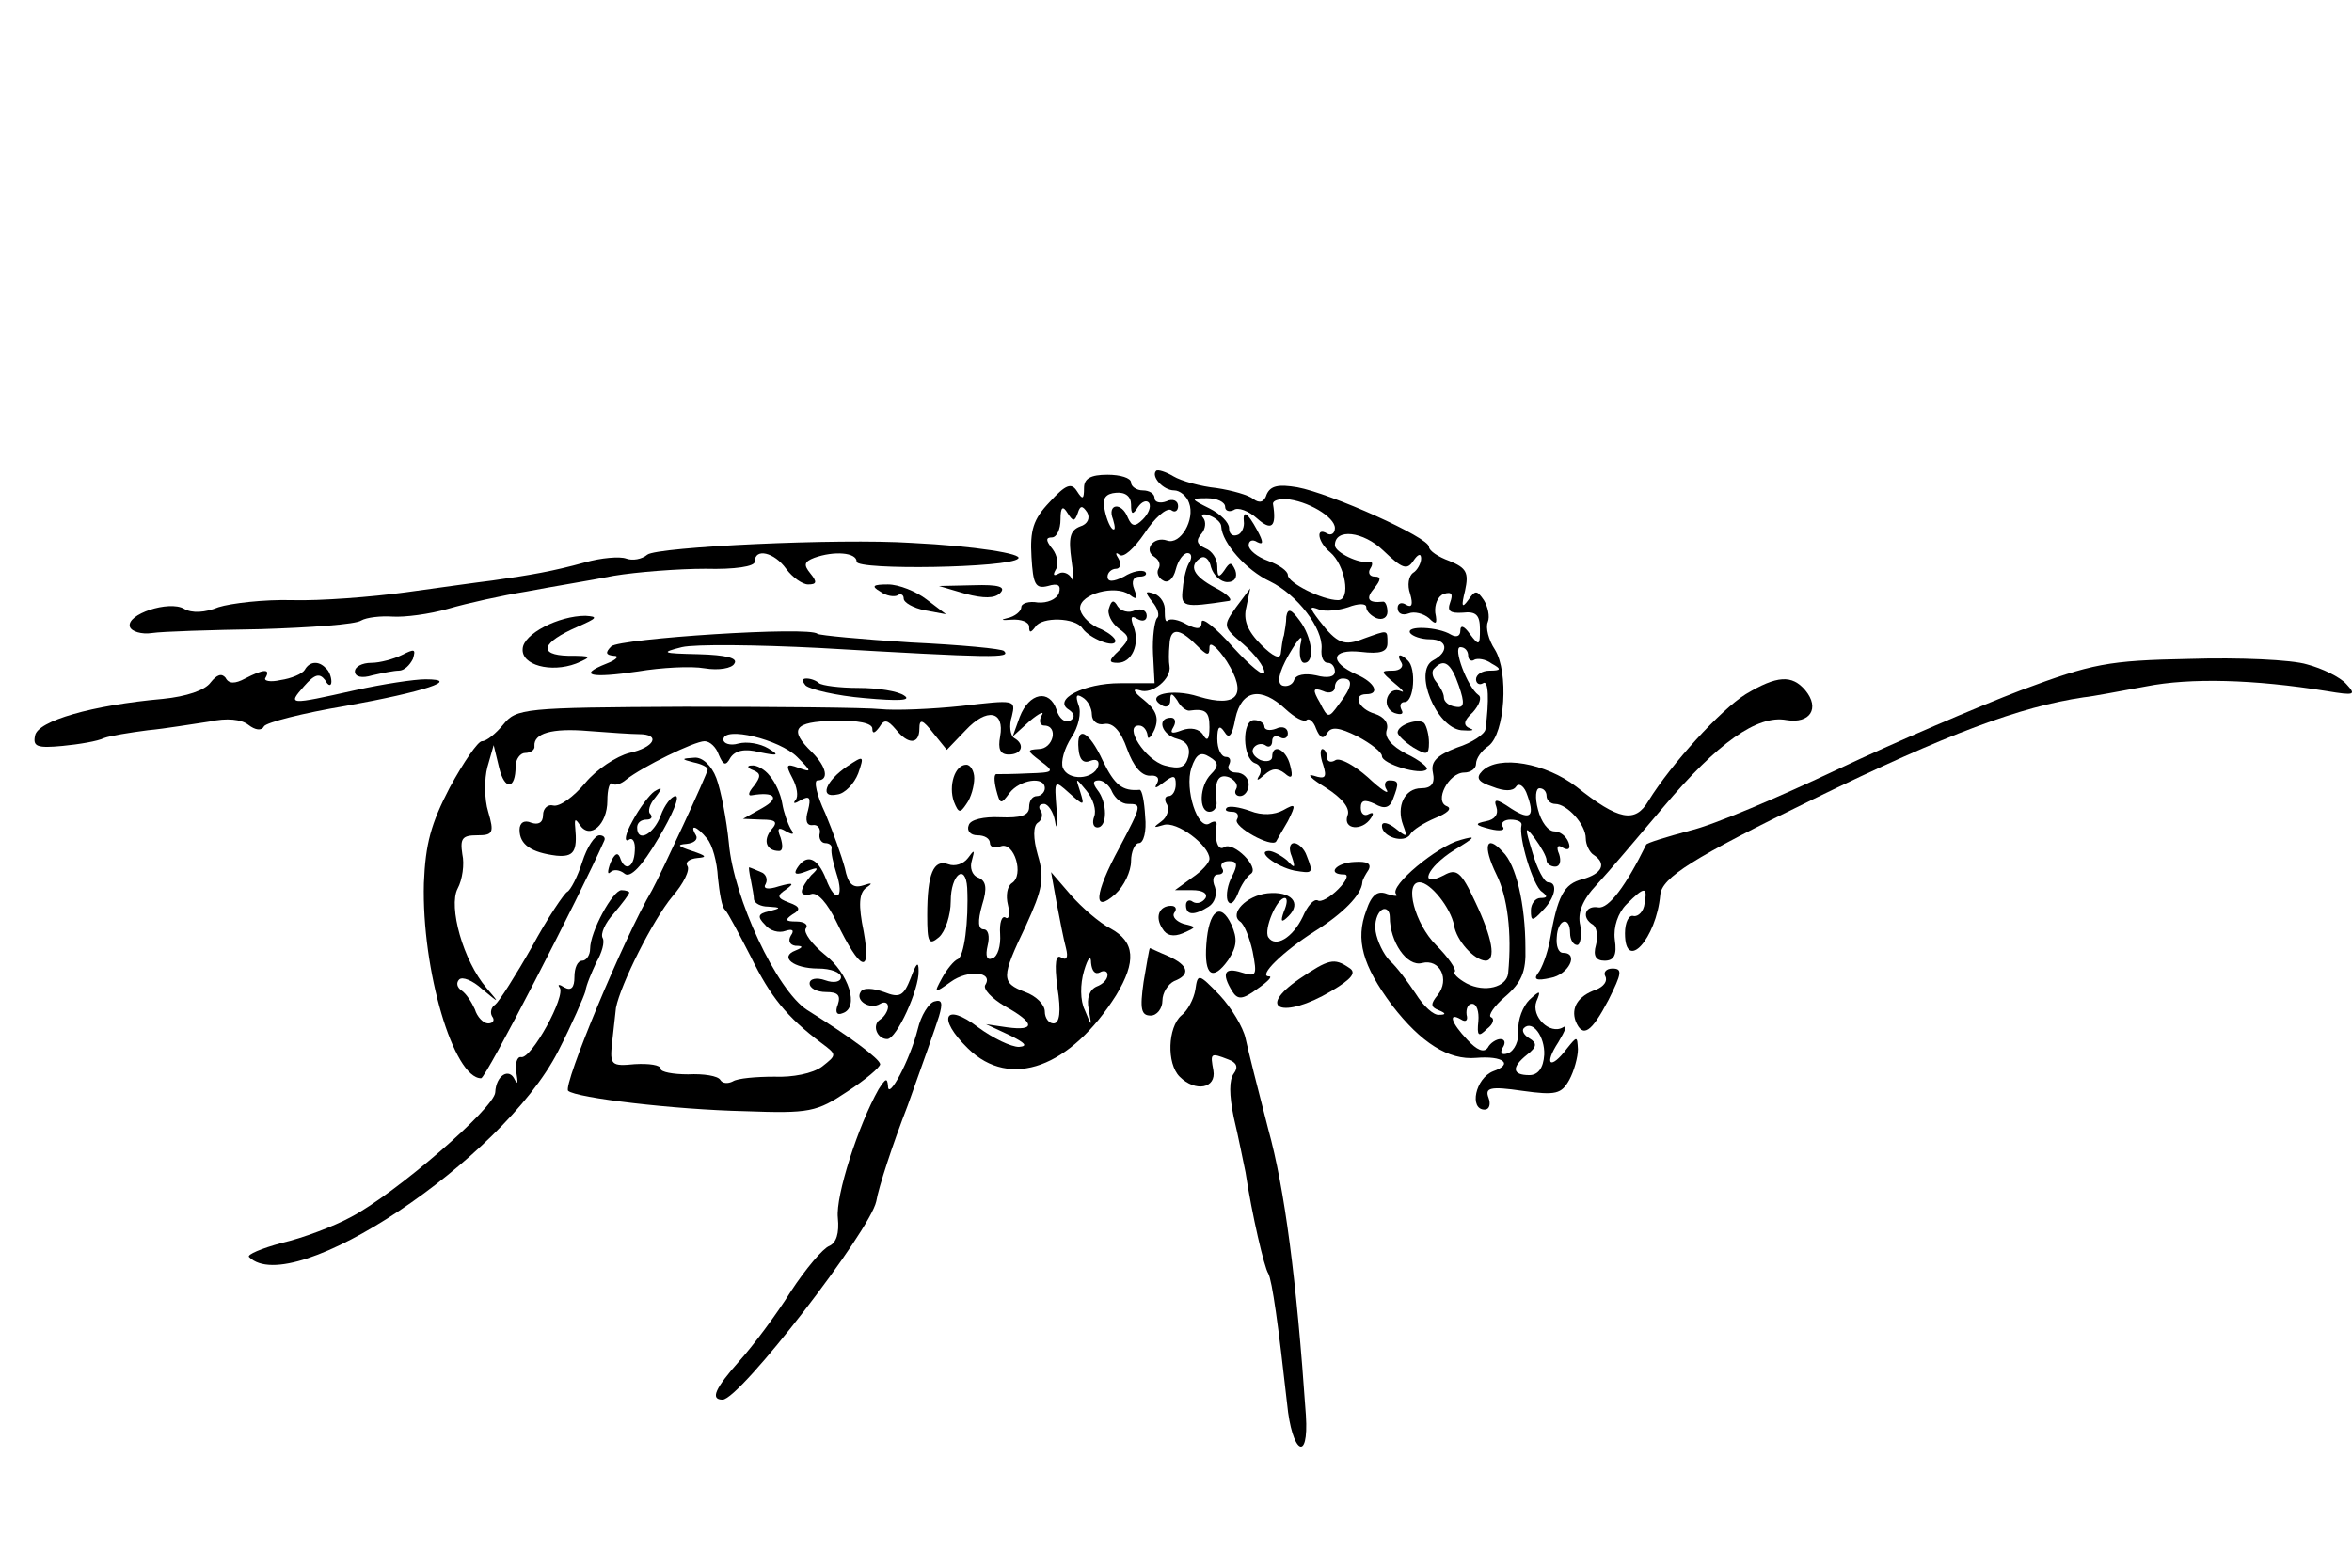 <?xml version="1.0" encoding="UTF-8" standalone="no"?>
<!DOCTYPE svg PUBLIC "-//W3C//DTD SVG 1.1//EN" "http://www.w3.org/Graphics/SVG/1.1/DTD/svg11.dtd">
<svg version="1.1" xmlns="http://www.w3.org/2000/svg" xmlns:dc="http://purl.org/dc/elements/1.1/" xmlns:xl="http://www.w3.org/1999/xlink" viewBox="0 0 300 200" width="300" height="200">
  <defs/>
  <g id="Canvas_1" fill="none" stroke="none" stroke-dasharray="none" stroke-opacity="1" fill-opacity="1">
    <title>Canvas 1</title>
    <rect fill="white" x="0" y="0" width="300" height="200"/>
    <g id="Canvas_1_Layer_1">
      <title>Layer 1</title>
      <g id="Group_2">
        <g id="Graphic_39">
          <path d="M 149.668 60.762 C 150.668 61.362 153.168 62.062 155.168 62.262 C 157.168 62.562 159.268 63.162 159.868 63.662 C 160.668 64.262 161.268 64.062 161.568 63.062 C 162.068 61.962 163.068 61.762 165.468 62.162 C 169.768 62.962 182.268 68.562 182.268 69.762 C 182.268 70.262 183.468 71.062 184.868 71.562 C 187.068 72.462 187.368 73.062 186.868 75.362 C 186.368 77.362 186.468 77.662 187.268 76.562 C 188.168 75.262 188.368 75.262 189.268 76.562 C 189.768 77.362 190.068 78.662 189.768 79.362 C 189.468 80.062 189.868 81.662 190.668 82.862 C 192.468 85.762 191.968 93.562 189.868 95.162 C 188.968 95.762 188.268 96.762 188.268 97.462 C 188.268 98.062 187.568 98.562 186.768 98.562 C 184.768 98.562 182.868 102.262 184.568 102.862 C 185.268 103.162 184.568 103.762 183.068 104.362 C 181.668 104.962 180.168 105.862 179.868 106.462 C 179.068 107.662 176.268 106.762 176.268 105.362 C 176.268 104.762 177.068 104.962 177.968 105.662 C 179.468 106.862 179.568 106.862 178.968 105.262 C 178.068 102.862 179.168 100.562 181.268 100.562 C 182.568 100.562 183.068 99.962 182.768 98.562 C 182.468 97.162 183.268 96.362 185.868 95.362 C 187.768 94.762 189.368 93.662 189.468 93.062 C 189.968 89.362 189.868 86.662 189.168 87.162 C 188.668 87.462 188.268 87.162 188.268 86.662 C 188.268 86.062 189.068 85.562 189.968 85.562 C 191.468 85.562 191.568 85.362 190.268 84.662 C 189.468 84.062 188.468 83.962 188.068 84.162 C 187.668 84.462 187.268 84.162 187.268 83.662 C 187.268 83.062 186.868 82.562 186.268 82.562 C 185.268 82.562 187.168 87.662 188.568 88.662 C 189.068 88.962 188.668 89.962 187.868 90.862 C 186.668 91.962 186.568 92.562 187.568 92.962 C 188.168 93.162 187.668 93.262 186.368 93.162 C 183.168 92.762 180.268 85.662 182.768 84.262 C 184.868 83.162 184.668 81.562 182.368 81.562 C 181.268 81.562 180.168 81.162 179.868 80.762 C 179.268 79.762 183.468 79.962 185.068 80.962 C 185.768 81.362 186.268 81.162 186.268 80.462 C 186.268 79.662 186.768 79.862 187.468 80.862 C 188.668 82.462 188.768 82.362 188.768 80.262 C 188.768 78.462 188.268 77.962 186.568 78.162 C 184.968 78.262 184.568 77.962 184.968 76.862 C 185.368 75.762 185.168 75.462 184.168 75.762 C 183.368 76.062 182.968 77.162 183.068 78.162 C 183.368 79.662 183.168 79.762 182.268 78.862 C 181.568 78.262 180.368 77.962 179.668 78.262 C 178.868 78.562 178.268 78.262 178.268 77.562 C 178.268 76.962 178.768 76.762 179.368 77.162 C 180.068 77.562 180.268 77.162 179.868 75.762 C 179.468 74.662 179.668 73.462 180.268 73.062 C 180.768 72.762 181.268 71.862 181.268 71.262 C 181.268 70.562 180.868 70.662 180.268 71.562 C 179.468 72.762 178.868 72.562 176.468 70.262 C 173.868 67.762 170.268 67.362 170.268 69.562 C 170.268 70.462 173.368 71.962 174.568 71.662 C 175.068 71.562 175.168 71.962 174.768 72.562 C 174.468 73.062 174.668 73.562 175.368 73.562 C 176.168 73.562 176.168 73.962 175.268 75.062 C 174.168 76.362 174.468 76.962 176.368 76.762 C 176.668 76.662 176.968 77.262 176.968 78.062 C 176.968 78.762 176.368 79.162 175.568 78.862 C 174.868 78.562 174.268 77.962 174.268 77.462 C 174.268 76.962 173.268 76.962 171.968 77.462 C 170.768 77.862 169.068 78.062 168.268 77.762 C 166.968 77.262 166.968 77.462 168.268 79.162 C 170.568 82.162 171.468 82.462 173.968 81.462 C 177.068 80.362 176.968 80.262 176.968 82.062 C 176.968 83.162 176.068 83.462 173.568 83.162 C 169.768 82.762 169.468 84.462 173.068 86.062 C 175.368 87.062 176.068 88.562 174.268 88.562 C 172.468 88.562 173.268 90.462 175.368 91.062 C 176.568 91.462 177.168 92.262 176.868 93.162 C 176.568 94.062 177.468 95.162 179.368 96.162 C 181.068 96.962 182.268 97.962 181.968 98.162 C 181.268 98.962 176.268 97.462 176.268 96.462 C 176.268 95.962 174.868 94.862 173.168 93.962 C 170.768 92.762 169.768 92.662 169.268 93.562 C 168.768 94.362 168.368 94.162 167.868 92.962 C 167.568 92.062 166.968 91.562 166.668 91.862 C 166.268 92.162 165.168 91.562 163.968 90.462 C 160.868 87.562 158.368 87.962 157.568 91.662 C 157.168 93.862 156.768 94.362 156.168 93.362 C 155.568 92.462 155.268 92.662 155.268 94.262 C 155.268 95.562 155.768 96.562 156.368 96.562 C 156.868 96.562 157.068 96.962 156.768 97.562 C 156.468 98.062 156.868 98.562 157.668 98.562 C 158.568 98.562 159.268 99.262 159.268 100.062 C 159.268 100.862 158.768 101.562 158.168 101.562 C 157.668 101.562 157.368 101.162 157.668 100.662 C 157.968 100.162 157.568 99.562 156.768 99.162 C 155.368 98.662 154.868 99.662 155.168 102.262 C 155.268 102.962 154.868 103.562 154.268 103.562 C 152.868 103.562 152.968 100.262 154.468 98.762 C 155.468 97.762 155.468 97.262 154.268 96.562 C 153.168 95.862 152.568 96.162 151.968 97.962 C 151.068 100.662 152.768 105.962 154.268 105.062 C 154.868 104.662 155.268 104.762 155.168 105.262 C 154.868 107.162 155.368 108.662 156.168 108.062 C 157.368 107.362 160.668 110.662 159.568 111.462 C 159.068 111.762 158.268 112.962 157.868 114.062 C 157.368 115.262 156.868 115.562 156.568 114.862 C 156.368 114.162 156.568 112.862 157.168 111.762 C 157.868 110.362 157.868 109.862 156.768 109.862 C 155.968 109.862 155.568 110.262 155.868 110.762 C 156.168 111.162 155.968 111.562 155.368 111.562 C 154.768 111.562 154.568 112.262 154.968 113.162 C 155.268 114.062 154.968 115.162 154.168 115.662 C 152.268 116.862 151.268 116.762 151.268 115.462 C 151.268 114.962 151.668 114.662 152.168 115.062 C 152.668 115.362 153.368 115.162 153.768 114.562 C 154.068 113.962 153.368 113.562 152.068 113.562 L 149.868 113.562 L 152.068 111.962 C 153.268 111.162 154.268 110.062 154.268 109.562 C 154.268 107.862 150.068 104.662 148.368 105.262 C 147.068 105.662 147.068 105.562 148.168 104.762 C 148.868 104.262 149.168 103.262 148.868 102.662 C 148.468 102.062 148.568 101.562 149.068 101.562 C 149.568 101.562 149.968 100.862 149.968 100.062 C 149.968 98.862 149.668 98.862 148.368 99.862 C 147.468 100.562 147.168 100.662 147.568 99.962 C 147.968 99.262 147.568 98.862 146.668 98.962 C 145.568 98.962 144.568 97.762 143.768 95.562 C 142.968 93.262 141.968 92.162 140.868 92.362 C 139.968 92.562 139.268 91.962 139.268 91.162 C 139.268 90.362 138.768 89.362 138.068 88.962 C 137.268 88.462 137.168 88.762 137.568 89.962 C 137.968 90.862 137.568 92.762 136.668 94.062 C 135.768 95.462 135.268 97.162 135.568 97.962 C 136.268 99.662 139.468 99.462 140.068 97.762 C 140.268 97.062 139.868 96.762 139.068 97.062 C 138.168 97.462 137.668 96.862 137.568 95.562 C 137.268 92.462 138.868 93.162 140.668 97.062 C 142.168 100.162 143.168 100.962 145.368 100.762 C 145.668 100.762 145.968 102.262 146.068 104.162 C 146.268 106.062 145.868 107.562 145.268 107.562 C 144.768 107.562 144.268 108.662 144.268 109.862 C 144.268 111.162 143.368 113.062 142.268 114.062 C 139.368 116.662 139.568 114.062 142.768 108.162 C 145.668 102.662 145.668 102.562 143.868 102.562 C 143.068 102.562 142.268 101.862 141.868 101.062 C 141.568 100.262 140.768 99.562 140.168 99.562 C 139.368 99.562 139.368 99.962 139.968 100.762 C 141.268 102.362 141.268 105.562 139.968 105.562 C 139.468 105.562 139.268 104.962 139.568 104.162 C 139.868 103.362 139.468 101.962 138.568 100.862 C 137.168 99.162 137.168 99.162 137.768 100.962 C 138.368 102.862 138.268 102.862 136.368 101.162 C 134.468 99.462 134.468 99.462 134.768 103.262 C 134.868 105.362 134.768 106.062 134.568 104.762 C 134.368 103.562 133.668 102.562 133.168 102.562 C 132.568 102.562 132.368 102.962 132.768 103.462 C 133.068 103.962 132.868 104.662 132.368 104.962 C 131.768 105.362 131.768 106.962 132.368 109.062 C 133.268 112.062 132.968 113.462 130.868 118.062 C 127.668 124.762 127.668 125.362 130.768 126.562 C 132.168 127.062 133.268 128.162 133.268 129.062 C 133.268 129.862 133.768 130.562 134.368 130.562 C 135.168 130.562 135.368 129.062 134.868 125.962 C 134.468 122.862 134.668 121.662 135.368 122.162 C 136.068 122.562 136.268 122.162 135.968 120.962 C 135.668 119.862 135.168 117.262 134.768 115.162 L 134.068 111.262 L 136.568 114.162 C 137.968 115.762 140.268 117.762 141.668 118.462 C 144.768 120.162 144.968 122.662 142.368 126.962 C 136.568 136.162 128.868 139.062 123.468 133.762 C 119.468 129.862 120.468 127.762 124.768 131.062 C 126.668 132.462 128.968 133.562 129.968 133.562 C 131.168 133.462 130.768 133.062 128.768 132.062 L 125.768 130.662 L 128.468 131.062 C 132.168 131.562 131.968 130.462 128.168 128.362 C 126.468 127.362 125.368 126.162 125.668 125.662 C 126.768 123.962 123.468 123.662 121.268 125.262 C 119.168 126.762 119.068 126.762 120.168 124.762 C 120.768 123.662 121.668 122.562 122.168 122.362 C 122.968 122.062 123.568 117.562 123.368 113.262 C 123.168 110.062 121.268 111.562 121.268 114.962 C 121.268 116.762 120.568 118.862 119.768 119.562 C 118.468 120.662 118.268 120.262 118.268 116.762 C 118.268 111.462 119.068 109.562 120.968 110.262 C 121.768 110.562 122.868 110.262 123.468 109.462 C 124.268 108.362 124.368 108.362 123.968 109.762 C 123.668 110.662 123.968 111.662 124.768 111.962 C 125.768 112.362 125.968 113.262 125.268 115.462 C 124.668 117.562 124.768 118.562 125.468 118.562 C 126.068 118.562 126.268 119.462 125.968 120.662 C 125.668 121.962 125.868 122.562 126.568 122.262 C 127.268 122.062 127.668 120.662 127.568 119.162 C 127.468 117.762 127.768 116.762 128.268 117.062 C 128.668 117.362 128.868 116.662 128.568 115.462 C 128.268 114.262 128.468 113.062 129.068 112.662 C 130.668 111.662 129.368 107.362 127.668 107.962 C 126.868 108.262 126.268 108.062 126.268 107.562 C 126.268 106.962 125.568 106.562 124.668 106.562 C 123.768 106.562 123.268 105.962 123.568 105.262 C 123.768 104.562 125.468 104.162 127.568 104.262 C 130.168 104.362 131.268 104.062 131.268 102.962 C 131.268 102.162 131.668 101.562 132.268 101.562 C 132.768 101.562 133.268 101.062 133.268 100.562 C 133.268 98.962 130.068 99.462 128.768 101.162 C 127.668 102.662 127.568 102.662 127.068 100.762 C 126.768 99.562 126.768 98.662 127.168 98.762 C 127.468 98.762 129.268 98.762 131.168 98.662 C 134.468 98.562 134.568 98.462 132.668 97.062 C 130.968 95.762 130.968 95.662 132.468 95.562 C 134.368 95.562 135.068 92.562 133.168 92.562 C 132.668 92.562 132.468 91.962 132.868 91.262 C 133.268 90.662 132.568 90.962 131.368 91.962 L 129.168 93.962 L 130.068 91.462 C 131.268 88.362 133.868 87.862 134.768 90.562 C 135.068 91.662 135.868 92.262 136.468 91.962 C 137.168 91.562 137.068 91.062 136.368 90.562 C 134.168 89.262 138.268 87.162 142.868 87.162 L 147.268 87.162 L 147.068 83.362 C 146.968 81.262 147.268 79.262 147.568 78.862 C 147.968 78.562 147.668 77.562 146.968 76.762 C 145.968 75.462 146.068 75.362 147.268 75.762 C 148.068 76.062 148.668 77.062 148.568 77.962 C 148.568 78.962 148.668 79.462 148.968 79.162 C 149.268 78.862 150.368 79.062 151.368 79.662 C 152.768 80.362 153.268 80.262 153.268 79.362 C 153.268 78.662 155.068 80.062 157.268 82.562 C 159.468 84.962 161.268 86.462 161.268 85.762 C 161.268 85.062 160.068 83.462 158.568 82.162 C 155.968 79.962 155.968 79.862 157.668 77.462 L 159.468 75.062 L 158.968 77.462 C 158.568 79.062 159.068 80.462 160.868 82.262 C 162.368 83.762 163.268 84.162 163.368 83.362 C 163.468 82.662 163.568 81.562 163.768 81.062 C 163.868 80.462 164.068 79.462 164.068 78.662 C 164.268 77.562 164.668 77.662 165.768 79.162 C 167.368 81.262 167.768 84.562 166.368 84.562 C 165.868 84.562 165.668 83.562 165.868 82.262 C 166.268 80.762 165.768 81.162 164.368 83.562 C 163.068 85.862 162.868 87.162 163.568 87.462 C 164.168 87.662 164.868 87.362 165.068 86.762 C 165.268 86.062 166.468 85.862 167.868 86.162 C 169.368 86.562 170.268 86.362 170.268 85.662 C 170.268 85.062 169.868 84.562 169.368 84.562 C 168.768 84.562 168.468 83.762 168.568 82.762 C 168.768 80.162 165.468 75.862 161.968 74.162 C 158.968 72.762 155.868 69.262 155.768 67.162 C 155.768 66.662 155.068 66.062 154.268 65.762 C 153.468 65.462 153.068 65.662 153.468 66.062 C 153.868 66.562 153.768 67.462 153.268 68.062 C 152.468 68.962 152.668 69.462 153.768 69.962 C 154.568 70.262 155.268 71.262 155.268 72.262 C 155.268 73.662 155.468 73.762 156.168 72.762 C 156.868 71.662 157.068 71.662 157.568 72.762 C 157.868 73.662 157.468 74.262 156.568 74.262 C 155.668 74.262 154.768 73.362 154.468 72.362 C 154.268 71.362 153.668 70.862 153.168 71.162 C 151.568 72.162 152.168 73.462 154.968 74.962 C 156.568 75.762 157.268 76.562 156.768 76.662 C 150.868 77.562 150.568 77.462 150.868 75.062 C 150.968 73.762 151.368 72.162 151.768 71.662 C 152.068 71.062 151.968 70.562 151.468 70.562 C 150.968 70.562 150.268 71.462 149.968 72.662 C 149.668 73.862 148.968 74.462 148.368 74.062 C 147.768 73.762 147.468 73.062 147.768 72.562 C 148.068 72.062 147.868 71.462 147.268 71.062 C 145.768 70.162 147.168 68.362 148.868 68.962 C 150.568 69.562 152.468 66.262 151.668 64.162 C 151.368 63.262 150.468 62.562 149.768 62.562 C 148.368 62.562 146.768 60.762 147.468 60.062 C 147.668 59.862 148.668 60.162 149.668 60.762 Z M 162.368 64.262 C 162.868 67.262 162.168 67.762 160.368 66.162 C 159.268 65.162 157.868 64.662 157.368 65.062 C 156.768 65.362 156.268 65.162 156.268 64.662 C 156.268 64.062 155.268 63.562 153.968 63.562 C 151.768 63.562 151.868 63.662 154.268 64.862 C 155.668 65.562 156.768 66.662 156.768 67.362 C 156.768 68.062 157.168 68.462 157.768 68.262 C 158.268 68.162 158.668 67.462 158.668 66.762 C 158.468 64.962 159.068 65.262 160.368 67.662 C 161.168 69.162 161.168 69.562 160.368 69.162 C 159.768 68.762 159.268 68.962 159.268 69.562 C 159.268 70.162 160.368 71.062 161.768 71.562 C 163.168 72.062 164.268 72.862 164.268 73.362 C 164.268 74.362 168.668 76.562 170.668 76.562 C 172.368 76.562 171.568 72.062 169.668 70.462 C 168.068 69.162 167.768 67.162 169.268 68.062 C 169.768 68.362 170.268 68.062 170.268 67.362 C 170.268 65.962 166.768 63.862 163.968 63.662 C 163.068 63.662 162.368 63.862 162.368 64.262 Z M 149.168 82.262 C 149.068 83.262 149.068 84.462 149.168 84.962 C 149.468 86.562 146.968 88.662 145.368 88.062 C 144.368 87.762 144.568 88.262 145.868 89.262 C 147.468 90.562 147.868 91.562 147.268 93.062 C 146.768 94.162 146.368 94.462 146.368 93.762 C 146.268 93.162 145.868 92.562 145.268 92.562 C 143.268 92.562 146.068 96.962 148.568 97.662 C 150.468 98.162 151.168 97.962 151.568 96.562 C 151.868 95.362 151.368 94.562 150.168 94.262 C 148.168 93.762 147.468 91.562 149.368 91.562 C 149.868 91.562 150.068 92.062 149.668 92.762 C 149.168 93.562 149.468 93.662 150.768 93.162 C 151.868 92.762 152.968 92.962 153.468 93.762 C 153.968 94.662 154.268 94.362 154.268 92.762 C 154.268 90.762 153.768 90.362 151.668 90.662 C 151.268 90.662 150.568 90.162 150.168 89.362 C 149.468 88.362 149.268 88.362 149.268 89.362 C 149.268 90.062 148.768 90.362 148.168 89.962 C 145.968 88.662 149.468 87.762 152.868 88.862 C 157.868 90.362 159.168 88.662 156.468 84.362 C 155.268 82.562 154.268 81.762 154.268 82.562 C 154.268 83.762 153.968 83.662 152.568 82.262 C 150.368 80.062 149.268 80.062 149.168 82.262 Z M 182.968 85.262 C 182.568 85.562 182.668 86.362 183.168 86.962 C 183.668 87.562 184.168 88.462 184.168 88.962 C 184.168 89.562 184.868 90.062 185.668 90.162 C 186.768 90.362 186.868 89.762 186.068 87.462 C 185.068 84.562 184.168 83.962 182.968 85.262 Z M 170.268 87.662 C 170.268 88.262 169.568 88.562 168.768 88.162 C 167.468 87.662 167.368 87.962 168.368 89.662 C 169.368 91.662 169.468 91.662 170.768 89.862 C 172.468 87.662 172.668 86.562 171.268 86.562 C 170.668 86.562 170.268 87.062 170.268 87.662 Z M 138.368 128.862 C 139.268 131.062 139.268 131.062 138.868 128.762 C 138.568 127.362 138.968 126.262 139.868 125.862 C 140.668 125.562 141.268 124.962 141.268 124.362 C 141.268 123.862 140.768 123.762 140.268 124.062 C 139.668 124.362 139.268 123.862 139.168 122.862 C 139.168 121.762 138.768 122.162 138.268 123.862 C 137.768 125.562 137.768 127.662 138.368 128.862 Z" fill="black"/>
        </g>
        <g id="Graphic_38">
          <path d="M 144.268 61.562 C 144.268 62.062 144.968 62.562 145.768 62.562 C 146.568 62.562 147.268 62.962 147.268 63.562 C 147.268 64.062 147.968 64.262 148.768 63.962 C 149.568 63.562 150.268 63.862 150.268 64.562 C 150.268 65.162 149.868 65.462 149.368 65.062 C 148.768 64.762 147.268 66.062 145.968 68.062 C 144.668 69.962 143.268 71.262 142.768 70.762 C 142.268 70.362 142.268 70.662 142.668 71.262 C 143.068 71.962 142.868 72.562 142.368 72.562 C 141.768 72.562 141.268 73.062 141.268 73.562 C 141.268 74.262 141.968 74.262 143.368 73.562 C 144.468 72.862 145.668 72.662 146.068 72.962 C 146.368 73.262 146.068 73.562 145.368 73.562 C 144.568 73.562 144.268 74.162 144.668 75.162 C 145.168 76.462 144.968 76.562 144.068 75.862 C 142.268 74.562 137.768 75.762 137.768 77.562 C 137.768 78.362 138.768 79.462 139.968 80.062 C 141.268 80.562 142.268 81.362 142.268 81.762 C 142.268 82.762 138.968 81.462 138.068 80.162 C 137.168 78.762 132.868 78.662 132.068 79.962 C 131.468 80.762 131.268 80.762 131.268 79.962 C 131.268 79.362 130.268 78.962 128.968 79.062 C 127.768 79.162 127.568 79.062 128.468 78.862 C 129.468 78.662 130.268 77.962 130.268 77.462 C 130.268 76.962 131.268 76.662 132.368 76.862 C 133.568 76.962 134.768 76.462 135.068 75.662 C 135.368 74.662 134.968 74.362 133.668 74.762 C 132.068 75.162 131.768 74.562 131.568 71.062 C 131.368 67.662 131.768 66.262 133.868 64.062 C 135.968 61.762 136.668 61.562 137.368 62.662 C 138.068 63.762 138.268 63.762 138.268 62.262 C 138.268 61.062 139.068 60.562 141.268 60.562 C 142.868 60.562 144.268 60.962 144.268 61.562 Z M 140.868 64.862 C 141.068 65.962 141.468 67.062 141.868 67.462 C 142.268 67.762 142.268 67.262 141.968 66.262 C 141.168 64.262 143.068 63.962 143.868 66.062 C 144.368 67.162 144.768 67.262 145.768 66.262 C 146.468 65.562 146.868 64.662 146.568 64.162 C 146.268 63.762 145.668 63.962 145.168 64.662 C 144.468 65.762 144.268 65.662 144.268 64.362 C 144.268 63.362 143.568 62.762 142.368 62.862 C 141.068 62.962 140.568 63.562 140.868 64.862 Z M 136.168 65.462 C 135.568 64.462 135.268 64.662 135.268 66.262 C 135.268 67.562 134.768 68.562 134.168 68.562 C 133.368 68.562 133.368 68.962 134.268 70.062 C 134.868 70.862 135.068 72.062 134.668 72.662 C 134.268 73.362 134.368 73.562 135.068 73.162 C 135.568 72.862 136.368 73.162 136.668 73.762 C 136.968 74.462 136.968 73.462 136.668 71.462 C 136.268 68.662 136.468 67.662 137.768 67.162 C 138.768 66.862 139.068 66.062 138.668 65.362 C 138.068 64.462 137.768 64.462 137.468 65.462 C 137.068 66.562 136.868 66.562 136.168 65.462 Z" fill="black"/>
        </g>
        <g id="Graphic_37">
          <path d="M 116.268 69.262 C 124.368 69.662 130.568 70.662 129.868 71.262 C 128.768 72.462 109.268 72.762 109.268 71.662 C 109.268 70.462 106.368 70.262 103.868 71.162 C 102.568 71.662 102.468 72.062 103.368 73.162 C 104.268 74.262 104.168 74.562 103.068 74.562 C 102.368 74.562 101.068 73.662 100.268 72.562 C 98.768 70.462 96.268 69.862 96.268 71.662 C 96.268 72.262 93.768 72.662 89.968 72.562 C 86.568 72.562 81.268 72.962 78.268 73.462 C 75.268 74.062 70.268 74.862 67.168 75.462 C 64.068 75.962 59.568 76.962 57.168 77.662 C 54.768 78.362 51.568 78.762 50.068 78.662 C 48.568 78.562 46.768 78.762 46.068 79.162 C 45.368 79.662 39.568 80.062 33.268 80.262 C 26.968 80.362 20.668 80.562 19.368 80.762 C 18.068 80.962 16.768 80.562 16.568 79.962 C 16.068 78.362 21.568 76.562 23.468 77.662 C 24.468 78.262 26.168 78.162 27.868 77.462 C 29.468 76.962 33.668 76.462 37.268 76.562 C 40.868 76.662 47.368 76.162 51.768 75.562 C 56.168 74.962 61.068 74.262 62.768 74.062 C 67.768 73.362 70.568 72.862 74.568 71.762 C 76.668 71.162 79.068 70.962 79.868 71.262 C 80.668 71.562 81.868 71.362 82.568 70.762 C 83.868 69.762 106.968 68.662 116.268 69.262 Z" fill="black"/>
        </g>
        <g id="Graphic_36">
          <path d="M 127.568 75.662 C 126.868 76.362 125.468 76.362 123.168 75.762 L 119.768 74.762 L 124.168 74.662 C 127.368 74.562 128.368 74.862 127.568 75.662 Z" fill="black"/>
        </g>
        <g id="Graphic_35">
          <path d="M 118.168 76.462 L 120.668 78.362 L 117.968 77.862 C 116.468 77.562 115.268 76.862 115.268 76.362 C 115.268 75.862 114.868 75.662 114.468 75.962 C 114.068 76.162 113.068 76.062 112.268 75.462 C 111.068 74.762 111.368 74.562 113.268 74.562 C 114.668 74.562 116.868 75.462 118.168 76.462 Z" fill="black"/>
        </g>
        <g id="Graphic_34">
          <path d="M 142.568 77.362 C 142.968 77.962 143.968 78.262 144.768 77.862 C 145.568 77.562 146.268 77.862 146.268 78.562 C 146.268 79.162 145.768 79.362 145.068 78.962 C 144.268 78.462 144.168 78.762 144.568 79.862 C 145.468 82.162 144.368 84.562 142.568 84.562 C 141.368 84.562 141.368 84.262 142.768 82.962 C 144.168 81.462 144.168 81.262 142.668 80.162 C 141.768 79.462 141.168 78.262 141.468 77.562 C 141.768 76.562 142.068 76.462 142.568 77.362 Z" fill="black"/>
        </g>
        <g id="Graphic_33">
          <path d="M 73.668 79.962 C 69.068 81.962 68.568 83.562 72.468 83.662 C 75.568 83.662 75.568 83.762 73.468 84.662 C 70.268 85.862 66.468 84.862 66.668 82.762 C 66.768 80.862 71.268 78.562 74.668 78.562 C 76.368 78.662 76.168 78.862 73.668 79.962 Z" fill="black"/>
        </g>
        <g id="Graphic_32">
          <path d="M 104.268 80.862 C 104.568 81.062 109.868 81.562 116.168 81.962 C 122.468 82.262 127.868 82.762 128.068 83.062 C 128.968 83.962 126.868 83.962 104.468 82.662 C 96.568 82.262 88.668 82.162 86.968 82.562 C 84.168 83.262 84.468 83.362 89.068 83.462 C 92.668 83.562 94.168 83.962 93.668 84.662 C 93.368 85.262 91.668 85.562 89.868 85.262 C 88.168 84.962 84.368 85.162 81.368 85.662 C 75.368 86.562 73.568 86.162 77.368 84.662 C 78.668 84.162 79.068 83.662 78.268 83.662 C 77.268 83.562 77.168 83.262 77.968 82.462 C 78.968 81.462 103.368 79.862 104.268 80.862 Z" fill="black"/>
        </g>
        <g id="Graphic_31">
          <path d="M 52.668 84.062 C 52.268 84.862 51.568 85.562 50.868 85.562 C 50.268 85.562 48.768 85.862 47.468 86.162 C 46.168 86.562 45.268 86.362 45.268 85.662 C 45.268 85.062 46.168 84.562 47.368 84.562 C 48.468 84.562 50.268 84.062 51.268 83.562 C 52.868 82.762 53.068 82.762 52.668 84.062 Z" fill="black"/>
        </g>
        <g id="Graphic_30">
          <path d="M 294.268 84.762 C 296.168 85.262 298.468 86.362 299.268 87.262 C 300.568 88.662 300.368 88.762 296.768 88.162 C 287.468 86.662 279.368 86.462 273.768 87.562 C 270.468 88.162 266.868 88.862 265.768 88.962 C 257.668 90.162 248.468 93.562 231.268 101.962 C 215.868 109.462 211.968 111.962 211.768 114.162 C 211.268 119.762 207.268 124.162 207.268 119.062 C 207.268 117.662 207.768 116.662 208.368 116.862 C 208.968 116.962 209.668 116.262 209.768 115.262 C 210.168 113.062 209.768 113.062 207.468 115.362 C 206.368 116.462 205.768 118.262 205.968 119.862 C 206.268 121.862 205.868 122.562 204.668 122.562 C 203.568 122.562 203.168 121.962 203.568 120.562 C 203.868 119.462 203.668 118.262 203.168 117.962 C 201.668 117.062 202.168 115.462 203.868 115.762 C 205.168 115.962 207.368 113.062 209.968 107.762 C 209.968 107.562 212.568 106.762 215.568 105.962 C 218.568 105.262 226.968 101.662 234.368 98.162 C 241.768 94.662 252.268 90.162 257.768 88.062 C 266.868 84.662 268.868 84.262 279.268 84.062 C 285.568 83.862 292.368 84.162 294.268 84.762 Z" fill="black"/>
        </g>
        <g id="Graphic_29">
          <path d="M 179.568 84.262 C 180.668 85.262 180.368 89.562 179.168 89.562 C 178.668 89.562 178.468 89.962 178.768 90.562 C 179.068 91.062 178.768 91.262 177.868 90.962 C 177.068 90.662 176.668 89.762 176.968 88.962 C 177.268 88.162 177.968 87.862 178.668 88.162 C 179.268 88.462 178.868 87.962 177.868 87.162 C 176.068 85.662 176.068 85.562 177.668 85.562 C 178.568 85.562 179.068 85.062 178.768 84.562 C 178.068 83.462 178.568 83.262 179.568 84.262 Z" fill="black"/>
        </g>
        <g id="Graphic_28">
          <path d="M 41.568 85.262 C 41.968 85.562 42.268 86.362 42.268 86.962 C 42.268 87.562 41.868 87.562 41.468 86.762 C 40.768 85.862 40.168 85.962 38.768 87.562 C 36.668 89.962 36.768 89.962 45.268 88.062 C 48.868 87.262 52.868 86.662 54.268 86.662 C 58.968 86.662 54.068 88.262 44.068 90.062 C 38.668 90.962 33.968 92.162 33.668 92.662 C 33.368 93.262 32.568 93.162 31.668 92.462 C 30.768 91.762 28.968 91.562 26.668 92.062 C 24.568 92.362 21.068 92.962 18.868 93.162 C 16.568 93.462 14.068 93.862 13.268 94.162 C 12.468 94.562 10.068 94.962 7.968 95.162 C 4.768 95.462 4.168 95.262 4.468 93.862 C 4.768 91.962 11.768 89.962 20.768 89.162 C 23.768 88.862 26.168 88.062 26.868 87.062 C 27.668 86.062 28.268 85.862 28.768 86.462 C 29.168 87.262 29.968 87.262 31.268 86.562 C 33.568 85.362 34.568 85.262 33.868 86.462 C 33.568 86.862 34.468 87.062 35.768 86.762 C 37.168 86.562 38.568 85.962 38.868 85.462 C 39.468 84.362 40.668 84.262 41.568 85.262 Z" fill="black"/>
        </g>
        <g id="Graphic_27">
          <path d="M 230.268 88.062 C 232.168 90.362 230.868 92.362 227.868 91.862 C 224.168 91.162 219.068 94.762 212.168 102.962 C 208.868 106.862 205.068 111.362 203.668 112.862 C 201.868 114.762 201.168 116.462 201.568 118.062 C 201.768 119.462 201.568 120.562 201.168 120.562 C 200.668 120.562 200.268 119.862 200.268 119.062 C 200.268 116.762 198.668 117.262 198.568 119.562 C 198.468 120.662 198.768 121.562 199.368 121.562 C 201.468 121.562 200.068 124.362 197.768 124.762 C 195.968 125.162 195.568 124.962 196.168 124.162 C 196.668 123.562 197.368 121.662 197.668 120.062 C 198.668 114.262 199.468 112.762 201.868 112.162 C 204.368 111.462 204.968 110.162 203.268 109.062 C 202.768 108.762 202.268 107.762 202.268 106.962 C 202.268 105.162 199.868 102.562 198.368 102.562 C 197.768 102.562 197.268 102.062 197.268 101.562 C 197.268 100.962 196.868 100.562 196.368 100.562 C 195.868 100.562 195.768 101.762 196.168 103.262 C 196.568 104.862 197.468 106.062 198.268 106.062 C 198.968 106.062 199.768 106.662 200.068 107.462 C 200.368 108.262 200.068 108.562 199.368 108.162 C 198.668 107.662 198.468 108.062 198.868 108.962 C 199.168 109.862 198.968 110.562 198.368 110.562 C 197.768 110.562 197.268 110.162 197.268 109.762 C 197.268 109.262 196.568 108.062 195.768 106.962 C 194.468 105.262 194.468 105.462 195.468 108.762 C 196.068 110.862 196.968 112.562 197.468 112.562 C 198.768 112.562 198.368 114.562 196.768 116.162 C 195.468 117.562 195.268 117.562 195.268 116.162 C 195.268 115.262 195.868 114.562 196.468 114.562 C 197.368 114.562 197.468 114.362 196.668 113.762 C 195.568 113.062 193.668 106.862 194.068 105.262 C 194.168 104.862 193.568 104.562 192.668 104.562 C 191.868 104.562 191.368 104.962 191.668 105.462 C 192.068 105.962 191.268 106.062 190.068 105.762 C 188.068 105.262 188.068 105.062 189.568 104.762 C 190.668 104.562 191.168 103.862 190.868 102.962 C 190.468 101.862 190.868 101.862 192.768 103.162 C 195.268 104.762 195.868 104.162 194.668 101.062 C 194.268 100.162 193.668 99.862 193.368 100.362 C 192.968 100.962 191.868 100.962 190.368 100.362 C 188.568 99.762 188.168 99.262 189.068 98.362 C 191.168 96.262 197.168 97.362 201.068 100.362 C 206.468 104.662 208.568 105.062 210.268 102.162 C 213.168 97.462 219.468 90.562 222.668 88.562 C 226.668 86.162 228.568 86.062 230.268 88.062 Z" fill="black"/>
        </g>
        <g id="Graphic_26">
          <path d="M 104.468 87.162 C 104.868 87.462 107.068 87.762 109.468 87.762 C 111.968 87.762 114.568 88.162 115.368 88.762 C 116.268 89.362 114.668 89.462 110.268 89.062 C 106.668 88.762 103.368 87.962 102.768 87.462 C 102.268 86.862 102.268 86.562 102.868 86.562 C 103.468 86.562 104.168 86.862 104.468 87.162 Z" fill="black"/>
        </g>
        <g id="Graphic_25">
          <path d="M 129.068 91.362 C 128.668 92.562 128.868 93.862 129.368 94.162 C 130.768 94.962 130.368 96.262 128.668 96.262 C 127.568 96.262 127.268 95.562 127.568 93.962 C 128.168 90.662 125.868 90.262 123.168 93.162 L 120.768 95.662 L 119.068 93.562 C 117.668 91.762 117.268 91.662 117.268 92.962 C 117.268 94.962 115.868 95.062 114.268 93.062 C 113.168 91.762 112.768 91.762 112.168 92.762 C 111.568 93.562 111.268 93.662 111.268 92.962 C 111.268 92.262 109.468 91.862 106.368 91.962 C 101.268 92.062 100.568 93.062 103.568 95.962 C 105.468 97.862 105.768 99.562 104.268 99.562 C 103.768 99.562 104.168 101.462 105.268 103.762 C 106.268 106.162 107.368 109.262 107.768 110.762 C 108.168 112.762 108.768 113.362 110.068 112.962 C 111.268 112.562 111.368 112.662 110.468 113.262 C 109.568 113.962 109.468 115.462 110.168 118.862 C 111.168 124.462 109.768 123.962 106.668 117.562 C 105.568 115.262 104.268 113.762 103.468 114.062 C 102.868 114.262 102.268 114.162 102.268 113.762 C 102.268 113.262 102.868 112.362 103.468 111.662 C 104.568 110.662 104.368 110.562 102.868 111.162 C 101.568 111.662 101.168 111.562 101.668 110.762 C 102.868 108.862 104.268 109.362 105.368 112.162 C 106.568 115.362 107.768 114.662 106.668 111.362 C 106.268 110.062 105.968 108.762 106.068 108.262 C 106.168 107.862 105.768 107.562 105.268 107.562 C 104.768 107.562 104.368 106.962 104.568 106.262 C 104.668 105.662 104.268 105.162 103.668 105.262 C 102.868 105.362 102.668 104.662 103.068 103.362 C 103.468 101.762 103.268 101.462 102.168 102.062 C 101.368 102.562 101.068 102.562 101.468 102.062 C 101.868 101.662 101.668 100.362 101.068 99.262 C 100.168 97.562 100.268 97.362 101.868 97.962 C 103.568 98.562 103.568 98.462 101.668 96.562 C 99.468 94.362 92.268 92.562 92.268 94.362 C 92.268 94.862 93.168 95.162 94.168 94.862 C 95.268 94.562 96.968 94.862 97.968 95.462 C 99.468 96.362 99.268 96.462 96.868 95.962 C 94.968 95.462 93.768 95.762 93.168 96.662 C 92.568 97.762 92.268 97.662 91.668 96.262 C 91.368 95.362 90.568 94.562 89.868 94.562 C 88.568 94.562 81.868 97.862 79.868 99.462 C 79.168 100.062 78.368 100.262 78.068 99.962 C 77.768 99.762 77.468 100.662 77.468 102.162 C 77.468 105.162 75.268 107.162 73.968 105.262 C 73.368 104.362 73.268 104.462 73.368 105.562 C 73.668 108.662 73.168 109.362 70.968 109.162 C 67.768 108.762 66.268 107.762 66.268 105.862 C 66.268 104.962 66.868 104.562 67.768 104.962 C 68.668 105.262 69.268 104.962 69.268 103.962 C 69.268 103.162 69.868 102.562 70.568 102.762 C 71.368 102.962 73.168 101.662 74.668 99.862 C 76.068 98.162 78.668 96.462 80.268 96.062 C 83.468 95.362 84.368 93.662 81.468 93.662 C 80.568 93.662 77.668 93.462 75.068 93.262 C 70.368 92.862 68.068 93.562 68.168 95.162 C 68.268 95.662 67.668 96.062 66.968 96.062 C 66.368 96.062 65.768 96.862 65.768 97.762 C 65.768 100.762 64.368 100.862 63.668 97.962 L 62.968 95.062 L 62.168 97.862 C 61.768 99.362 61.768 101.962 62.268 103.562 C 63.068 106.262 62.868 106.562 60.868 106.562 C 58.968 106.562 58.668 106.962 58.968 108.962 C 59.268 110.262 58.968 112.262 58.368 113.362 C 57.168 115.662 59.068 122.562 62.068 126.062 C 63.768 128.062 63.768 128.062 61.468 126.162 C 60.268 125.062 58.968 124.562 58.568 124.962 C 58.168 125.362 58.268 125.962 58.868 126.362 C 59.468 126.762 60.168 127.862 60.568 128.762 C 60.868 129.762 61.668 130.562 62.268 130.562 C 62.868 130.562 63.168 130.162 62.768 129.662 C 62.468 129.162 62.668 128.462 63.168 128.162 C 63.668 127.762 65.768 124.462 67.868 120.762 C 69.868 117.062 71.968 113.962 72.368 113.762 C 72.768 113.562 73.668 111.862 74.268 109.962 C 74.868 108.062 75.868 106.562 76.468 106.562 C 76.968 106.562 77.268 106.862 77.068 107.262 C 73.868 114.462 61.968 137.562 61.368 137.562 C 57.868 137.562 53.768 123.762 54.068 112.662 C 54.268 107.662 54.968 105.062 57.368 100.462 C 59.168 97.162 60.968 94.562 61.468 94.562 C 62.068 94.562 63.268 93.562 64.168 92.462 C 65.868 90.362 66.768 90.262 87.368 90.162 C 99.168 90.162 110.368 90.262 112.268 90.462 C 114.168 90.662 118.868 90.462 122.668 90.062 C 129.468 89.262 129.568 89.262 129.068 91.362 Z" fill="black"/>
        </g>
        <g id="Graphic_24">
          <path d="M 181.668 92.262 C 181.968 92.662 182.268 93.762 182.268 94.762 C 182.268 96.362 181.968 96.362 180.268 95.362 C 179.168 94.662 178.268 93.762 178.268 93.462 C 178.268 92.462 180.968 91.562 181.668 92.262 Z" fill="black"/>
        </g>
        <g id="Graphic_23">
          <path d="M 161.268 92.662 C 161.268 93.162 161.968 93.262 162.768 92.962 C 163.568 92.562 164.268 92.862 164.268 93.562 C 164.268 94.162 163.768 94.362 163.268 94.062 C 162.668 93.762 162.268 93.962 162.268 94.562 C 162.268 95.162 161.868 95.462 161.368 95.062 C 160.868 94.762 160.168 94.962 159.868 95.462 C 159.568 95.962 159.968 96.562 160.768 96.962 C 161.568 97.262 162.268 97.062 162.268 96.562 C 162.268 94.762 164.068 95.562 164.568 97.662 C 164.968 99.162 164.768 99.462 163.868 98.662 C 162.968 97.962 162.268 97.962 161.268 98.862 C 160.368 99.662 160.168 99.662 160.668 98.862 C 160.968 98.262 160.768 97.562 160.068 97.362 C 158.468 96.762 158.368 91.862 159.968 91.862 C 160.668 91.862 161.268 92.262 161.268 92.662 Z" fill="black"/>
        </g>
        <g id="Graphic_22">
          <path d="M 169.268 96.662 C 169.268 97.162 169.768 97.362 170.368 96.962 C 170.968 96.662 172.768 97.662 174.468 99.162 C 176.168 100.762 177.268 101.462 176.868 100.762 C 176.468 100.162 176.668 99.562 177.168 99.562 C 178.468 99.562 178.468 99.862 177.668 101.962 C 177.268 103.062 176.568 103.262 175.368 102.562 C 174.068 101.962 173.568 102.062 173.568 103.062 C 173.568 103.862 174.068 104.162 174.568 103.862 C 175.168 103.562 175.268 103.762 174.868 104.362 C 173.768 106.062 171.268 105.862 171.868 104.062 C 172.268 103.162 171.268 101.862 169.068 100.462 C 167.268 99.362 166.568 98.662 167.568 98.962 C 169.068 99.462 169.268 99.162 168.768 97.562 C 168.368 96.462 168.368 95.562 168.668 95.562 C 168.968 95.562 169.268 96.062 169.268 96.662 Z" fill="black"/>
        </g>
        <g id="Graphic_21">
          <path d="M 109.468 98.662 C 108.968 99.962 107.768 101.262 106.768 101.362 C 104.468 101.862 105.268 99.662 108.068 97.762 C 110.168 96.362 110.268 96.362 109.468 98.662 Z" fill="black"/>
        </g>
        <g id="Graphic_20">
          <path d="M 91.368 99.262 C 91.968 100.862 92.668 104.562 92.968 107.562 C 93.568 114.562 99.068 126.362 102.968 128.862 C 108.568 132.362 112.168 135.062 112.268 135.762 C 112.268 136.162 110.368 137.762 108.068 139.262 C 104.168 141.862 103.268 142.062 95.068 141.762 C 85.968 141.562 73.468 140.062 72.468 139.162 C 71.768 138.462 79.568 119.662 83.168 113.562 C 84.268 111.562 90.268 98.662 90.268 98.162 C 90.268 97.862 89.468 97.462 88.468 97.262 C 86.868 96.862 86.868 96.762 88.568 96.662 C 89.568 96.562 90.768 97.662 91.368 99.262 Z M 88.768 106.562 C 89.068 107.062 88.568 107.562 87.568 107.662 C 86.268 107.762 86.468 107.962 88.268 108.562 C 90.068 109.162 90.268 109.362 88.968 109.462 C 87.968 109.562 87.368 109.962 87.668 110.462 C 88.068 110.962 87.168 112.762 85.768 114.362 C 83.268 117.362 79.168 125.562 78.568 128.562 C 78.468 129.362 78.268 131.362 78.068 133.062 C 77.768 135.862 77.968 136.062 80.968 135.762 C 82.768 135.662 84.268 135.862 84.268 136.362 C 84.268 136.762 85.868 137.062 87.768 137.062 C 89.768 136.962 91.568 137.262 91.868 137.762 C 92.168 138.262 92.868 138.262 93.468 137.962 C 94.068 137.562 96.468 137.362 98.768 137.362 C 101.068 137.462 103.668 136.962 104.868 136.062 C 106.768 134.562 106.768 134.562 104.768 133.062 C 100.368 129.762 98.268 127.162 95.768 122.062 C 94.268 119.162 92.868 116.462 92.468 116.062 C 92.068 115.762 91.768 113.862 91.568 111.962 C 91.468 109.962 90.868 107.762 90.168 106.962 C 88.868 105.362 87.868 105.062 88.768 106.562 Z" fill="black"/>
        </g>
        <g id="Graphic_19">
          <path d="M 124.268 99.262 C 124.268 100.262 123.868 101.762 123.268 102.562 C 122.468 103.762 122.268 103.762 121.668 102.262 C 120.968 100.262 121.768 97.562 123.268 97.562 C 123.768 97.562 124.268 98.362 124.268 99.262 Z" fill="black"/>
        </g>
        <g id="Graphic_18">
          <path d="M 98.168 98.962 C 98.868 99.762 99.568 101.262 99.768 102.462 C 99.968 103.662 100.468 105.062 100.868 105.762 C 101.368 106.462 101.168 106.562 100.268 106.062 C 99.268 105.462 99.068 105.662 99.568 106.862 C 99.868 107.862 99.868 108.562 99.368 108.562 C 97.768 108.562 97.268 107.262 98.368 105.862 C 99.268 104.862 98.968 104.562 97.168 104.562 L 94.768 104.462 L 97.268 103.062 C 99.568 101.762 98.768 100.962 95.868 101.462 C 95.368 101.562 95.468 101.062 96.168 100.262 C 97.068 99.062 97.068 98.662 96.068 98.262 C 95.268 97.962 95.268 97.662 95.868 97.662 C 96.468 97.562 97.568 98.162 98.168 98.962 Z" fill="black"/>
        </g>
        <g id="Graphic_17">
          <path d="M 83.568 101.762 C 82.868 102.562 82.568 103.562 82.968 103.862 C 83.268 104.262 83.068 104.562 82.468 104.562 C 81.768 104.562 81.268 104.962 81.268 105.562 C 81.268 107.562 83.368 106.462 84.268 104.062 C 84.768 102.662 85.668 101.562 86.168 101.562 C 86.768 101.562 85.768 103.962 83.968 106.962 C 81.868 110.562 80.368 112.062 79.668 111.462 C 79.068 110.962 78.268 110.862 77.868 111.262 C 77.468 111.662 77.468 111.162 77.868 110.062 C 78.368 108.962 78.768 108.662 79.068 109.362 C 79.668 111.262 80.868 110.762 80.968 108.562 C 81.068 107.362 80.668 106.762 80.168 107.162 C 79.568 107.462 79.768 106.362 80.668 104.762 C 81.568 103.062 82.868 101.362 83.468 100.962 C 84.468 100.362 84.568 100.462 83.568 101.762 Z" fill="black"/>
        </g>
        <g id="Graphic_16">
          <path d="M 164.268 104.762 C 163.568 105.962 162.868 107.162 162.768 107.362 C 162.168 108.162 157.268 105.462 157.768 104.562 C 158.068 104.062 157.868 103.562 157.168 103.562 C 156.468 103.562 156.168 103.362 156.468 103.062 C 156.768 102.762 158.068 102.962 159.468 103.462 C 160.968 104.062 162.568 103.962 163.668 103.362 C 165.268 102.462 165.368 102.562 164.268 104.762 Z" fill="black"/>
        </g>
        <g id="Graphic_15">
          <path d="M 185.468 108.462 C 181.968 110.662 180.868 113.362 184.168 111.662 C 185.768 110.762 186.368 111.162 188.168 115.062 C 190.368 119.662 190.868 122.562 189.468 122.562 C 187.968 122.462 185.768 119.962 185.468 118.062 C 185.068 115.862 182.468 112.562 181.068 112.562 C 179.068 112.562 180.468 117.862 183.168 120.562 C 184.768 122.162 185.768 123.662 185.568 123.962 C 185.268 124.162 185.968 124.862 187.068 125.462 C 189.368 126.662 192.168 125.962 192.368 124.162 C 192.868 118.962 192.268 114.362 190.868 111.562 C 189.068 107.862 189.568 106.362 191.668 108.662 C 193.368 110.262 194.568 115.362 194.568 120.962 C 194.668 123.962 194.068 125.362 191.968 127.162 C 190.568 128.362 189.768 129.562 190.168 129.762 C 190.668 129.962 190.468 130.662 189.668 131.262 C 188.568 132.362 188.368 132.162 188.568 130.262 C 188.668 129.062 188.368 128.062 187.768 128.062 C 187.268 128.062 186.968 128.662 187.068 129.462 C 187.268 130.162 186.968 130.462 186.368 130.062 C 184.668 129.062 185.068 130.462 187.168 132.662 C 188.368 133.962 189.268 134.362 189.768 133.662 C 190.068 133.062 190.868 132.562 191.368 132.562 C 191.968 132.562 192.068 133.062 191.668 133.662 C 191.268 134.362 191.568 134.662 192.368 134.362 C 193.168 134.062 193.768 132.762 193.668 131.462 C 193.568 130.062 194.268 128.362 195.068 127.562 C 196.468 126.262 196.568 126.362 195.968 127.762 C 195.268 129.662 197.668 132.062 199.368 131.062 C 199.968 130.662 199.668 131.462 198.768 132.962 C 196.868 135.862 197.768 136.562 199.868 133.762 C 201.168 132.162 201.168 132.162 201.268 133.862 C 201.268 134.862 200.768 136.662 200.168 137.762 C 199.168 139.562 198.468 139.762 194.168 139.162 C 190.068 138.562 189.368 138.762 189.868 140.062 C 190.168 140.862 189.968 141.562 189.368 141.562 C 187.368 141.562 188.168 137.562 190.468 136.662 C 193.068 135.762 191.768 134.662 188.268 134.962 C 184.768 135.262 181.268 133.062 177.568 128.262 C 173.768 123.162 172.868 119.862 174.268 116.162 C 174.968 114.062 175.768 113.562 176.968 114.062 C 177.968 114.362 178.368 114.362 178.068 114.062 C 177.168 113.062 183.268 107.962 186.268 107.162 C 188.368 106.562 188.268 106.762 185.468 108.462 Z M 175.468 118.862 C 175.668 120.062 176.468 121.762 177.268 122.562 C 178.168 123.362 179.568 125.262 180.568 126.762 C 181.568 128.362 182.868 129.562 183.568 129.462 C 184.468 129.462 184.468 129.262 183.468 128.862 C 182.468 128.462 182.468 128.062 183.368 126.962 C 184.968 124.962 183.668 122.262 181.368 122.862 C 179.468 123.362 177.268 120.162 177.268 116.962 C 177.268 116.162 176.768 115.762 176.268 116.062 C 175.668 116.462 175.268 117.662 175.468 118.862 Z M 195.068 132.462 C 196.068 133.062 196.068 133.562 194.768 134.562 C 192.768 136.162 192.868 137.162 195.068 137.162 C 196.168 137.162 196.868 136.262 196.968 134.562 C 197.068 132.262 195.468 130.062 194.368 131.162 C 194.068 131.462 194.368 132.062 195.068 132.462 Z" fill="black"/>
        </g>
        <g id="Graphic_14">
          <path d="M 166.668 109.162 C 167.568 111.462 167.468 111.462 165.068 111.062 C 162.768 110.562 160.168 108.562 161.868 108.562 C 162.368 108.562 163.468 109.162 164.168 109.762 C 165.168 110.862 165.268 110.762 164.768 109.262 C 164.368 108.362 164.468 107.562 165.068 107.562 C 165.568 107.562 166.368 108.262 166.668 109.162 Z" fill="black"/>
        </g>
        <g id="Graphic_13">
          <path d="M 174.568 110.962 C 174.168 111.562 173.768 112.262 173.768 112.562 C 173.668 114.162 171.268 116.562 167.768 118.762 C 163.668 121.362 160.368 124.562 161.868 124.562 C 162.368 124.562 161.668 125.262 160.368 126.162 C 158.468 127.562 157.868 127.562 157.168 126.462 C 155.768 124.162 156.168 123.362 158.368 124.062 C 160.268 124.662 160.368 124.462 159.768 121.362 C 159.368 119.562 158.668 117.862 158.168 117.562 C 156.768 116.562 158.968 114.262 161.668 113.962 C 164.668 113.662 166.068 115.162 164.368 116.862 C 163.468 117.762 163.268 117.662 163.768 116.262 C 164.168 115.362 164.268 114.562 163.868 114.562 C 162.868 114.562 161.168 118.562 161.768 119.562 C 162.668 120.962 164.868 119.662 166.168 116.962 C 166.768 115.562 167.568 114.662 168.068 114.862 C 168.468 115.162 169.668 114.462 170.668 113.462 C 171.768 112.362 172.068 111.562 171.468 111.562 C 169.168 111.562 170.368 110.062 172.768 109.962 C 174.368 109.862 174.968 110.162 174.568 110.962 Z" fill="black"/>
        </g>
        <g id="Graphic_12">
          <path d="M 97.068 111.262 C 97.668 111.462 97.968 112.162 97.668 112.762 C 97.268 113.362 97.868 113.562 99.368 113.062 C 101.168 112.562 101.368 112.662 100.268 113.462 C 99.068 114.262 99.068 114.562 100.668 115.162 C 102.068 115.662 102.168 116.062 101.068 116.662 C 100.068 117.362 100.168 117.562 101.568 117.562 C 102.568 117.562 103.168 117.962 102.768 118.462 C 102.468 118.962 103.568 120.462 105.168 121.762 C 108.268 124.162 109.668 128.562 107.468 129.262 C 106.768 129.562 106.468 129.162 106.868 128.162 C 107.268 126.962 106.868 126.562 105.368 126.562 C 104.168 126.562 103.268 126.062 103.268 125.462 C 103.268 124.862 104.168 124.662 105.268 125.062 C 106.368 125.462 107.268 125.262 107.268 124.662 C 107.268 124.062 105.968 123.562 104.368 123.562 C 101.168 123.562 99.368 122.062 101.468 121.262 C 102.468 120.862 102.468 120.662 101.468 120.662 C 100.768 120.562 100.468 120.062 100.868 119.362 C 101.368 118.662 101.068 118.462 100.168 118.762 C 99.368 119.062 98.168 118.762 97.568 117.962 C 96.568 116.962 96.668 116.562 98.068 116.262 C 99.668 115.862 99.668 115.762 97.968 115.662 C 97.068 115.662 96.268 115.262 96.168 114.762 C 96.168 114.362 95.968 113.262 95.768 112.262 C 95.568 111.362 95.468 110.562 95.568 110.662 C 95.668 110.662 96.368 110.962 97.068 111.262 Z" fill="black"/>
        </g>
        <g id="Graphic_11">
          <path d="M 80.268 113.862 C 80.268 114.062 79.368 115.262 78.268 116.562 C 77.168 117.762 76.568 119.162 76.868 119.662 C 77.168 120.162 76.768 121.562 76.068 122.762 C 75.468 124.062 74.768 125.662 74.668 126.462 C 74.468 127.162 72.968 130.662 71.168 134.162 C 64.068 147.962 37.268 165.862 31.768 160.362 C 31.468 160.062 33.368 159.262 35.968 158.562 C 38.568 157.962 42.568 156.462 44.768 155.262 C 50.468 152.262 63.068 141.362 63.168 139.362 C 63.268 137.162 64.968 136.162 65.668 137.762 C 66.068 138.462 66.068 138.062 65.868 136.862 C 65.668 135.662 65.968 134.762 66.468 134.862 C 67.768 135.162 72.268 126.962 71.368 125.962 C 71.068 125.562 71.368 125.562 71.968 125.962 C 72.868 126.462 73.268 125.962 73.268 124.662 C 73.268 123.462 73.668 122.562 74.268 122.562 C 74.768 122.562 75.268 121.862 75.268 121.062 C 75.268 118.862 78.168 113.562 79.268 113.562 C 79.868 113.562 80.268 113.762 80.268 113.862 Z" fill="black"/>
        </g>
        <g id="Graphic_10">
          <path d="M 157.068 117.962 C 157.868 119.762 157.768 120.762 156.668 122.462 C 154.668 125.262 153.568 124.462 153.868 120.462 C 154.168 116.162 155.668 114.962 157.068 117.962 Z" fill="black"/>
        </g>
        <g id="Graphic_9">
          <path d="M 149.768 116.462 C 149.468 116.962 150.068 117.562 150.968 117.862 C 152.668 118.262 152.668 118.262 150.868 119.062 C 149.668 119.562 148.768 119.362 148.268 118.462 C 147.268 116.962 147.868 115.562 149.368 115.562 C 149.968 115.562 150.168 115.962 149.768 116.462 Z" fill="black"/>
        </g>
        <g id="Graphic_8">
          <path d="M 148.968 121.962 C 151.668 123.162 151.868 124.362 149.768 125.162 C 148.968 125.562 148.268 126.662 148.268 127.662 C 148.268 128.662 147.568 129.562 146.768 129.562 C 145.568 129.562 145.368 128.762 145.868 125.262 C 146.268 122.962 146.568 121.062 146.668 120.962 C 146.768 120.962 147.768 121.462 148.968 121.962 Z" fill="black"/>
        </g>
        <g id="Graphic_7">
          <path d="M 172.068 123.462 C 173.068 124.062 172.468 124.862 169.768 126.462 C 163.668 130.062 160.068 128.762 165.768 124.862 C 169.468 122.362 170.168 122.162 172.068 123.462 Z" fill="black"/>
        </g>
        <g id="Graphic_6">
          <path d="M 117.168 123.862 C 117.268 126.162 114.368 132.562 113.168 132.562 C 111.868 132.562 111.168 130.762 112.268 130.062 C 112.768 129.762 113.268 128.962 113.268 128.462 C 113.268 127.862 112.768 127.762 112.268 128.062 C 110.968 128.862 109.068 127.662 109.768 126.562 C 110.068 125.962 111.368 126.062 112.768 126.562 C 114.768 127.362 115.268 127.062 116.168 124.762 C 116.868 122.862 117.168 122.562 117.168 123.862 Z" fill="black"/>
        </g>
        <g id="Graphic_5">
          <path d="M 205.168 127.562 C 202.968 131.762 201.868 132.462 200.968 130.262 C 200.368 128.562 201.268 127.062 203.568 126.262 C 204.568 125.862 205.068 125.162 204.768 124.562 C 204.468 124.062 204.868 123.562 205.668 123.562 C 206.968 123.562 206.868 124.162 205.168 127.562 Z" fill="black"/>
        </g>
        <g id="Graphic_4">
          <path d="M 155.568 126.962 C 157.068 128.562 158.568 131.062 158.868 132.462 C 159.168 133.862 160.468 139.062 161.768 144.062 C 163.868 151.662 165.368 163.162 166.568 180.562 C 166.968 186.762 164.768 185.362 164.168 179.062 C 163.068 169.162 162.268 163.362 161.768 162.462 C 161.268 161.762 159.668 154.862 158.868 149.562 C 158.568 148.162 157.968 145.062 157.368 142.562 C 156.768 139.662 156.768 137.762 157.368 136.962 C 157.968 136.162 157.768 135.562 156.668 135.162 C 154.368 134.262 154.368 134.362 154.768 136.562 C 155.168 138.862 152.468 139.362 150.468 137.362 C 148.768 135.662 148.968 131.062 150.668 129.562 C 151.468 128.962 152.268 127.462 152.468 126.262 C 152.768 124.162 152.868 124.162 155.568 126.962 Z" fill="black"/>
        </g>
        <g id="Graphic_3">
          <path d="M 119.768 129.662 C 119.368 130.962 117.568 136.062 115.768 141.062 C 113.868 145.962 112.068 151.462 111.768 153.262 C 110.968 157.062 94.368 178.562 92.168 178.562 C 90.568 178.562 91.168 177.162 94.368 173.562 C 96.068 171.662 99.068 167.662 100.868 164.762 C 102.768 161.862 104.968 159.262 105.768 158.962 C 106.668 158.562 107.068 157.362 106.868 155.362 C 106.568 152.562 109.468 143.562 112.068 138.962 C 112.968 137.562 113.168 137.462 113.268 138.562 C 113.268 140.462 116.068 135.262 117.068 131.262 C 117.468 129.562 118.468 127.962 119.168 127.762 C 120.168 127.462 120.268 127.962 119.768 129.662 Z" fill="black"/>
        </g>
      </g>
    </g>
  </g>
</svg>
